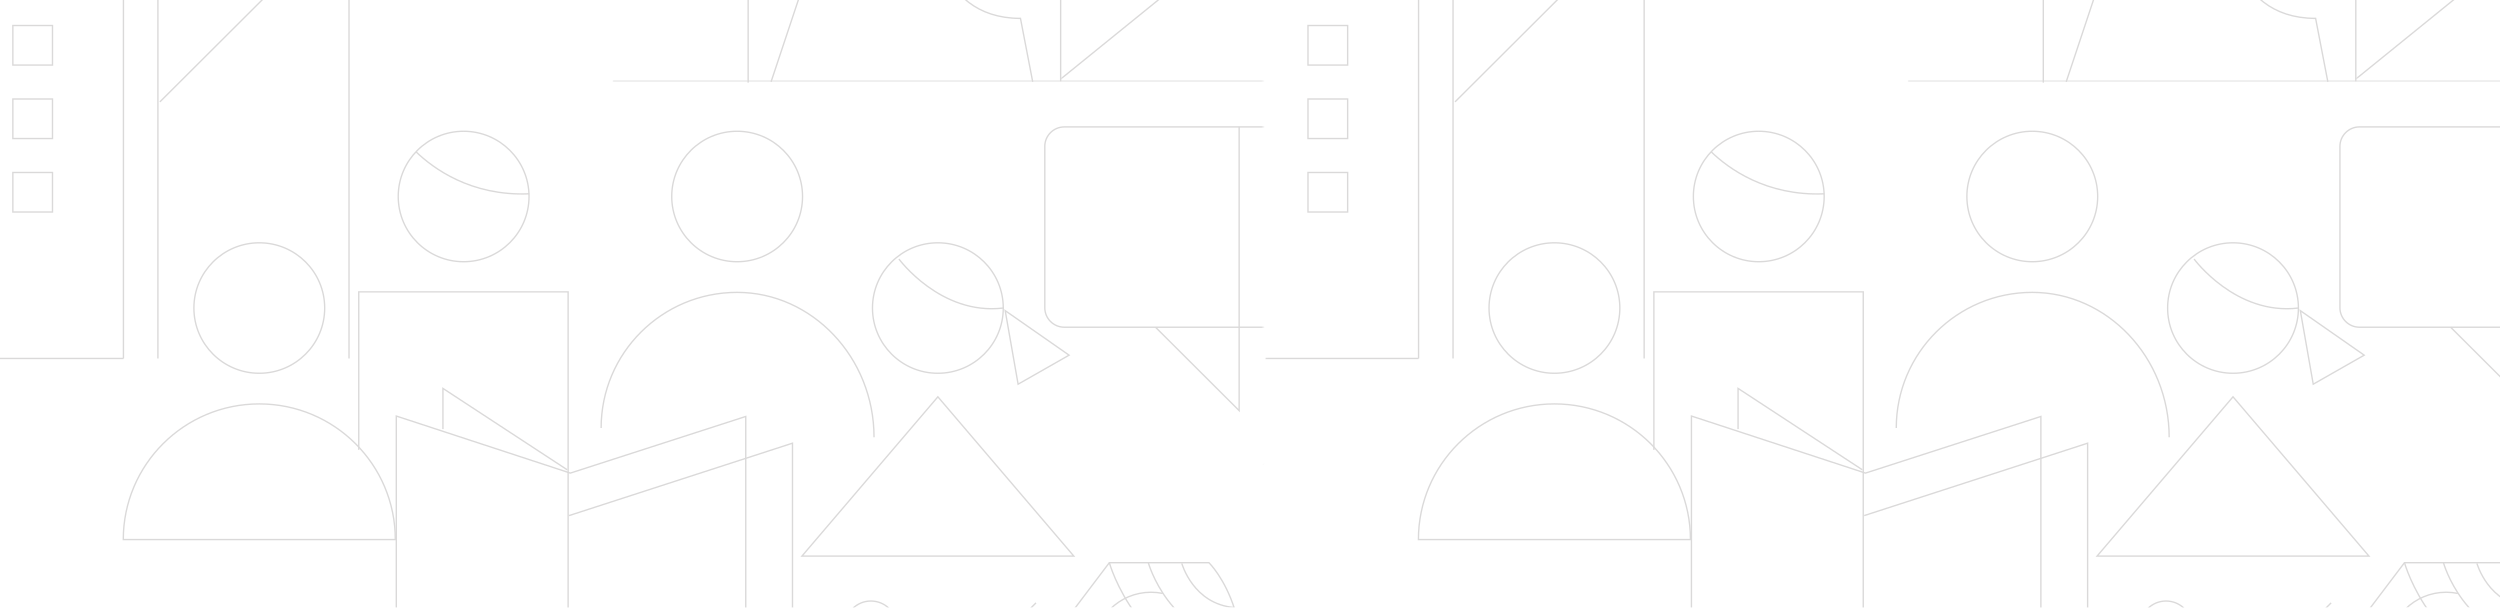 <svg width="1440" height="350" viewBox="0 0 1440 350" fill="none" xmlns="http://www.w3.org/2000/svg">
<g opacity="0.15">
<mask id="mask0" mask-type="alpha" maskUnits="userSpaceOnUse" x="727" y="178" width="1" height="90">
<path fill-rule="evenodd" clip-rule="evenodd" d="M0 0H0.113V89.009H0V0Z" transform="translate(727.483 178.94)" fill="white"/>
</mask>
<g mask="url(#mask0)">
<path d="M0 89.009L87.889 0L175.781 89.009" transform="translate(727.483 178.94)" stroke="#070000" stroke-width="0.8"/>
</g>
<path d="M201.278 155.768V0.238L100.219 32.864L0 0V132.199L100.295 165.087" transform="translate(228.27 239.642)" stroke="#070000" stroke-width="0.8"/>
<path d="M0 23.408V0L71.584 46.883" transform="translate(255.134 223.723)" stroke="#070000" stroke-width="0.8"/>
<path fill-rule="evenodd" clip-rule="evenodd" d="M75.346 37.574C75.346 58.325 58.478 75.146 37.673 75.146C16.868 75.146 0 58.325 0 37.574C0 16.822 16.868 0 37.673 0C58.478 0 75.346 16.822 75.346 37.574Z" transform="translate(111.68 139.855)" stroke="#070000" stroke-width="0.8"/>
<path fill-rule="evenodd" clip-rule="evenodd" d="M0 78.138C0 34.982 35.078 0 78.345 0C121.612 0 156.69 34.982 156.69 78.138H0Z" transform="translate(71.008 232.657)" stroke="#070000" stroke-width="0.8"/>
<path fill-rule="evenodd" clip-rule="evenodd" d="M75.347 37.573C75.347 58.324 58.479 75.146 37.673 75.146C16.869 75.146 0 58.324 0 37.573C0 16.821 16.869 0 37.673 0C58.479 0 75.347 16.821 75.347 37.573Z" transform="translate(386.918 75.606)" stroke="#070000" stroke-width="0.8"/>
<path d="M0 78.138C0 34.982 35.077 0 78.344 0C121.612 0 157.195 37.566 157.195 83.476" transform="translate(346.247 168.408)" stroke="#070000" stroke-width="0.8"/>
<path fill-rule="evenodd" clip-rule="evenodd" d="M75.342 37.574C75.342 58.325 58.477 75.146 37.671 75.146C16.867 75.146 0 58.325 0 37.574C0 16.822 16.867 0 37.671 0C58.477 0 75.342 16.822 75.342 37.574Z" transform="translate(502.546 139.855)" stroke="#070000" stroke-width="0.8"/>
<path fill-rule="evenodd" clip-rule="evenodd" d="M0 91.751L78.303 0L156.605 91.751H0Z" transform="translate(461.914 228.559)" stroke="#070000" stroke-width="0.8"/>
<path d="M0 91V0H120.598V263.013L249.834 219.892V87.159L121.127 128.865" transform="translate(206.637 168.114)" stroke="#070000" stroke-width="0.8"/>
<path fill-rule="evenodd" clip-rule="evenodd" d="M75.341 37.573C75.341 58.324 58.476 75.146 37.67 75.146C16.866 75.146 0 58.324 0 37.573C0 16.821 16.866 0 37.67 0C58.476 0 75.341 16.821 75.341 37.573Z" transform="translate(229.381 75.606)" stroke="#070000" stroke-width="0.8"/>
<path d="M0 0C0 0 23.954 32.623 60.11 28.235" transform="translate(517.778 149.193)" stroke="#070000" stroke-width="0.8"/>
<path d="M0 0C9.809 9.487 31.644 25.704 65.252 24.25" transform="translate(239.575 87.383)" stroke="#070000" stroke-width="0.8"/>
<path fill-rule="evenodd" clip-rule="evenodd" d="M0 0L36.782 25.646L7.434 42.361L0 0Z" transform="translate(578.993 178.928)" stroke="#070000" stroke-width="0.8"/>
<path d="M0 115.353L115.646 0" transform="translate(481.078 347.254)" stroke="#070000" stroke-width="0.8"/>
<path fill-rule="evenodd" clip-rule="evenodd" d="M29.926 14.922C29.926 23.166 23.226 29.846 14.963 29.846C6.702 29.846 0 23.166 0 14.922C0 6.685 6.702 0 14.963 0C23.226 0 29.926 6.685 29.926 14.922Z" transform="translate(486.682 346.189)" stroke="#070000" stroke-width="0.8"/>
<mask id="mask1" mask-type="alpha" maskUnits="userSpaceOnUse" x="352" y="-157" width="376" height="204">
<path fill-rule="evenodd" clip-rule="evenodd" d="M0 0H374.739V203.178H0V0Z" transform="translate(352.856 -156.375)" fill="white"/>
</mask>
<g mask="url(#mask1)">
<path d="M151.503 175.059L351.393 0L678.467 325.619H0" transform="translate(352.856 -278.815)" stroke="#070000" stroke-width="0.8"/>
</g>
<mask id="mask2" mask-type="alpha" maskUnits="userSpaceOnUse" x="610" y="-143" width="118" height="189">
<path fill-rule="evenodd" clip-rule="evenodd" d="M0 0H116.728V187.762H0V0Z" transform="translate(610.867 -142.161)" fill="white"/>
</mask>
<g mask="url(#mask2)">
<path d="M0 187.762L231.691 0" transform="translate(610.867 -142.161)" stroke="#070000" stroke-width="0.8"/>
</g>
<mask id="mask3" mask-type="alpha" maskUnits="userSpaceOnUse" x="-17" y="-157" width="745" height="1054">
<path fill-rule="evenodd" clip-rule="evenodd" d="M0 1053.23V0H744.556V1053.23H0Z" transform="translate(-16.961 -156.375)" fill="white"/>
</mask>
<g mask="url(#mask3)">
<path d="M0 48.482L16.149 0" transform="translate(444.132 -1.342)" stroke="#070000" stroke-width="0.8"/>
<path d="M0 0C0 0 0 58.789 51.47 58.789L58.521 95.337" transform="translate(536.318 -48.197)" stroke="#070000" stroke-width="0.8"/>
<path d="M179.996 149.734V0H0V150.498" transform="translate(430.937 -102.906)" stroke="#070000" stroke-width="0.8"/>
<path d="M0 310.495V0H138.764V310.495" transform="translate(-47.81 -104.016)" stroke="#070000" stroke-width="0.8"/>
<path d="M0 362.24V0H129.935V362.24" transform="translate(71.095 -155.761)" stroke="#070000" stroke-width="0.8"/>
<path d="M215.2 0L0 214.642" transform="translate(92.089 -155.955)" stroke="#070000" stroke-width="0.8"/>
<path d="M0 0H544.51" transform="translate(-473.415 206.479)" stroke="#070000" stroke-width="0.8"/>
<path fill-rule="evenodd" clip-rule="evenodd" d="M0 22.777H22.836V0H0V22.777Z" transform="translate(7.402 14.7)" stroke="#070000" stroke-width="0.8"/>
<path fill-rule="evenodd" clip-rule="evenodd" d="M0 22.778H22.836V0H0V22.778Z" transform="translate(7.402 57.023)" stroke="#070000" stroke-width="0.8"/>
<path fill-rule="evenodd" clip-rule="evenodd" d="M0 22.777H22.836V0H0V22.777Z" transform="translate(7.402 99.346)" stroke="#070000" stroke-width="0.8"/>
<path d="M65.218 42.96C61.052 56.587 48.342 66.492 33.316 66.492C14.924 66.492 0 51.625 0 33.26C0 14.891 14.924 0 33.316 0C35.62 0 37.864 0.233 40.033 0.673" transform="translate(629.68 341.133)" stroke="#070000" stroke-width="0.8"/>
<path d="M24.334 102.667L0 43.341L32.788 0H90.151C90.151 0 127.125 36.018 98.406 108.933" transform="translate(606.19 324.098)" stroke="#070000" stroke-width="0.8"/>
<path d="M0 0C0 0 16.477 59.444 76.544 64.13" transform="translate(638.979 324.098)" stroke="#070000" stroke-width="0.8"/>
<path d="M0 0C0 0 11.739 42.351 54.534 45.69" transform="translate(661.421 324.098)" stroke="#070000" stroke-width="0.8"/>
<path d="M0 0C0 0 6.533 23.58 30.357 25.435" transform="translate(680.707 324.496)" stroke="#070000" stroke-width="0.8"/>
<path fill-rule="evenodd" clip-rule="evenodd" d="M147.694 104.149C147.694 110.348 142.654 115.376 136.438 115.376H11.258C5.04 115.376 0 110.348 0 104.149V11.23C0 5.032 5.04 0 11.258 0H136.438C142.654 0 147.694 5.032 147.694 11.23V104.149Z" transform="translate(601.801 73.102)" stroke="#070000" stroke-width="0.8"/>
<path d="M0 115.376L48.178 163.431V0" transform="translate(665.574 73.103)" stroke="#070000" stroke-width="0.8"/>
</g>
</g>
<g opacity="0.15">
<path d="M201.278 155.768V0.238L100.219 32.864L0 0V132.199L100.295 165.087" transform="translate(974.27 239.642)" stroke="#070000" stroke-width="0.8"/>
<path d="M0 23.408V0L71.584 46.883" transform="translate(1001.13 223.723)" stroke="#070000" stroke-width="0.8"/>
<path fill-rule="evenodd" clip-rule="evenodd" d="M75.346 37.574C75.346 58.325 58.478 75.146 37.673 75.146C16.868 75.146 0 58.325 0 37.574C0 16.822 16.868 0 37.673 0C58.478 0 75.346 16.822 75.346 37.574Z" transform="translate(857.68 139.855)" stroke="#070000" stroke-width="0.8"/>
<path fill-rule="evenodd" clip-rule="evenodd" d="M0 78.138C0 34.982 35.078 0 78.345 0C121.612 0 156.69 34.982 156.69 78.138H0Z" transform="translate(817.008 232.657)" stroke="#070000" stroke-width="0.8"/>
<path fill-rule="evenodd" clip-rule="evenodd" d="M75.347 37.573C75.347 58.324 58.479 75.146 37.673 75.146C16.869 75.146 0 58.324 0 37.573C0 16.821 16.869 0 37.673 0C58.479 0 75.347 16.821 75.347 37.573Z" transform="translate(1132.92 75.606)" stroke="#070000" stroke-width="0.8"/>
<path d="M0 78.138C0 34.982 35.077 0 78.344 0C121.612 0 157.195 37.566 157.195 83.476" transform="translate(1092.25 168.408)" stroke="#070000" stroke-width="0.8"/>
<path fill-rule="evenodd" clip-rule="evenodd" d="M75.342 37.574C75.342 58.325 58.477 75.146 37.671 75.146C16.867 75.146 0 58.325 0 37.574C0 16.822 16.867 0 37.671 0C58.477 0 75.342 16.822 75.342 37.574Z" transform="translate(1248.55 139.855)" stroke="#070000" stroke-width="0.8"/>
<path fill-rule="evenodd" clip-rule="evenodd" d="M0 91.751L78.303 0L156.605 91.751H0Z" transform="translate(1207.91 228.559)" stroke="#070000" stroke-width="0.8"/>
<path d="M0 91V0H120.598V263.013L249.834 219.892V87.159L121.127 128.865" transform="translate(952.637 168.114)" stroke="#070000" stroke-width="0.8"/>
<path fill-rule="evenodd" clip-rule="evenodd" d="M75.341 37.573C75.341 58.324 58.476 75.146 37.67 75.146C16.866 75.146 0 58.324 0 37.573C0 16.821 16.866 0 37.67 0C58.476 0 75.341 16.821 75.341 37.573Z" transform="translate(975.381 75.606)" stroke="#070000" stroke-width="0.8"/>
<path d="M0 0C0 0 23.954 32.623 60.11 28.235" transform="translate(1263.78 149.193)" stroke="#070000" stroke-width="0.8"/>
<path d="M0 0C9.809 9.487 31.644 25.704 65.252 24.25" transform="translate(985.575 87.383)" stroke="#070000" stroke-width="0.8"/>
<path fill-rule="evenodd" clip-rule="evenodd" d="M0 0L36.782 25.646L7.434 42.361L0 0Z" transform="translate(1324.99 178.928)" stroke="#070000" stroke-width="0.8"/>
<path d="M0 115.353L115.646 0" transform="translate(1227.08 347.254)" stroke="#070000" stroke-width="0.8"/>
<path fill-rule="evenodd" clip-rule="evenodd" d="M29.926 14.922C29.926 23.166 23.226 29.846 14.963 29.846C6.702 29.846 0 23.166 0 14.922C0 6.685 6.702 0 14.963 0C23.226 0 29.926 6.685 29.926 14.922Z" transform="translate(1232.68 346.189)" stroke="#070000" stroke-width="0.8"/>
<mask id="mask4" mask-type="alpha" maskUnits="userSpaceOnUse" x="1098" y="-157" width="376" height="204">
<path fill-rule="evenodd" clip-rule="evenodd" d="M0 0H374.739V203.178H0V0Z" transform="translate(1098.86 -156.375)" fill="white"/>
</mask>
<g mask="url(#mask4)">
<path d="M151.503 175.059L351.393 0L678.467 325.619H0" transform="translate(1098.86 -278.815)" stroke="#070000" stroke-width="0.8"/>
</g>
<mask id="mask5" mask-type="alpha" maskUnits="userSpaceOnUse" x="1356" y="-143" width="118" height="189">
<path fill-rule="evenodd" clip-rule="evenodd" d="M0 0H116.728V187.762H0V0Z" transform="translate(1356.87 -142.161)" fill="white"/>
</mask>
<g mask="url(#mask5)">
<path d="M0 187.762L231.691 0" transform="translate(1356.87 -142.161)" stroke="#070000" stroke-width="0.8"/>
</g>
<mask id="mask6" mask-type="alpha" maskUnits="userSpaceOnUse" x="729" y="-157" width="745" height="1054">
<path fill-rule="evenodd" clip-rule="evenodd" d="M0 1053.23V0H744.556V1053.23H0Z" transform="translate(729.039 -156.375)" fill="white"/>
</mask>
<g mask="url(#mask6)">
<path d="M0 48.482L16.149 0" transform="translate(1190.13 -1.342)" stroke="#070000" stroke-width="0.8"/>
<path d="M0 0C0 0 0 58.789 51.47 58.789L58.521 95.337" transform="translate(1282.32 -48.197)" stroke="#070000" stroke-width="0.8"/>
<path d="M179.996 149.734V0H0V150.498" transform="translate(1176.94 -102.906)" stroke="#070000" stroke-width="0.8"/>
<path d="M0 310.495V0H138.764V310.495" transform="translate(698.19 -104.016)" stroke="#070000" stroke-width="0.8"/>
<path d="M0 362.24V0H129.935V362.24" transform="translate(817.095 -155.761)" stroke="#070000" stroke-width="0.8"/>
<path d="M215.2 0L0 214.642" transform="translate(838.089 -155.955)" stroke="#070000" stroke-width="0.8"/>
<path d="M0 0H544.51" transform="translate(272.585 206.479)" stroke="#070000" stroke-width="0.8"/>
<path fill-rule="evenodd" clip-rule="evenodd" d="M0 22.777H22.836V0H0V22.777Z" transform="translate(753.402 14.7)" stroke="#070000" stroke-width="0.8"/>
<path fill-rule="evenodd" clip-rule="evenodd" d="M0 22.778H22.836V0H0V22.778Z" transform="translate(753.402 57.023)" stroke="#070000" stroke-width="0.8"/>
<path fill-rule="evenodd" clip-rule="evenodd" d="M0 22.777H22.836V0H0V22.777Z" transform="translate(753.402 99.346)" stroke="#070000" stroke-width="0.8"/>
<path d="M65.218 42.96C61.052 56.587 48.342 66.492 33.316 66.492C14.924 66.492 0 51.625 0 33.26C0 14.891 14.924 0 33.316 0C35.62 0 37.864 0.233 40.033 0.673" transform="translate(1375.68 341.133)" stroke="#070000" stroke-width="0.8"/>
<path d="M24.334 102.667L0 43.341L32.788 0H90.151C90.151 0 127.125 36.018 98.406 108.933" transform="translate(1352.19 324.098)" stroke="#070000" stroke-width="0.8"/>
<path d="M0 0C0 0 16.477 59.444 76.544 64.13" transform="translate(1384.98 324.098)" stroke="#070000" stroke-width="0.8"/>
<path d="M0 0C0 0 11.739 42.351 54.534 45.69" transform="translate(1407.42 324.098)" stroke="#070000" stroke-width="0.8"/>
<path d="M0 0C0 0 6.533 23.58 30.357 25.435" transform="translate(1426.71 324.496)" stroke="#070000" stroke-width="0.8"/>
<path fill-rule="evenodd" clip-rule="evenodd" d="M147.694 104.149C147.694 110.348 142.654 115.376 136.438 115.376H11.258C5.04 115.376 0 110.348 0 104.149V11.23C0 5.032 5.04 0 11.258 0H136.438C142.654 0 147.694 5.032 147.694 11.23V104.149Z" transform="translate(1347.8 73.102)" stroke="#070000" stroke-width="0.8"/>
<path d="M0 115.376L48.178 163.431V0" transform="translate(1411.57 73.103)" stroke="#070000" stroke-width="0.8"/>
</g>
</g>
</svg>
